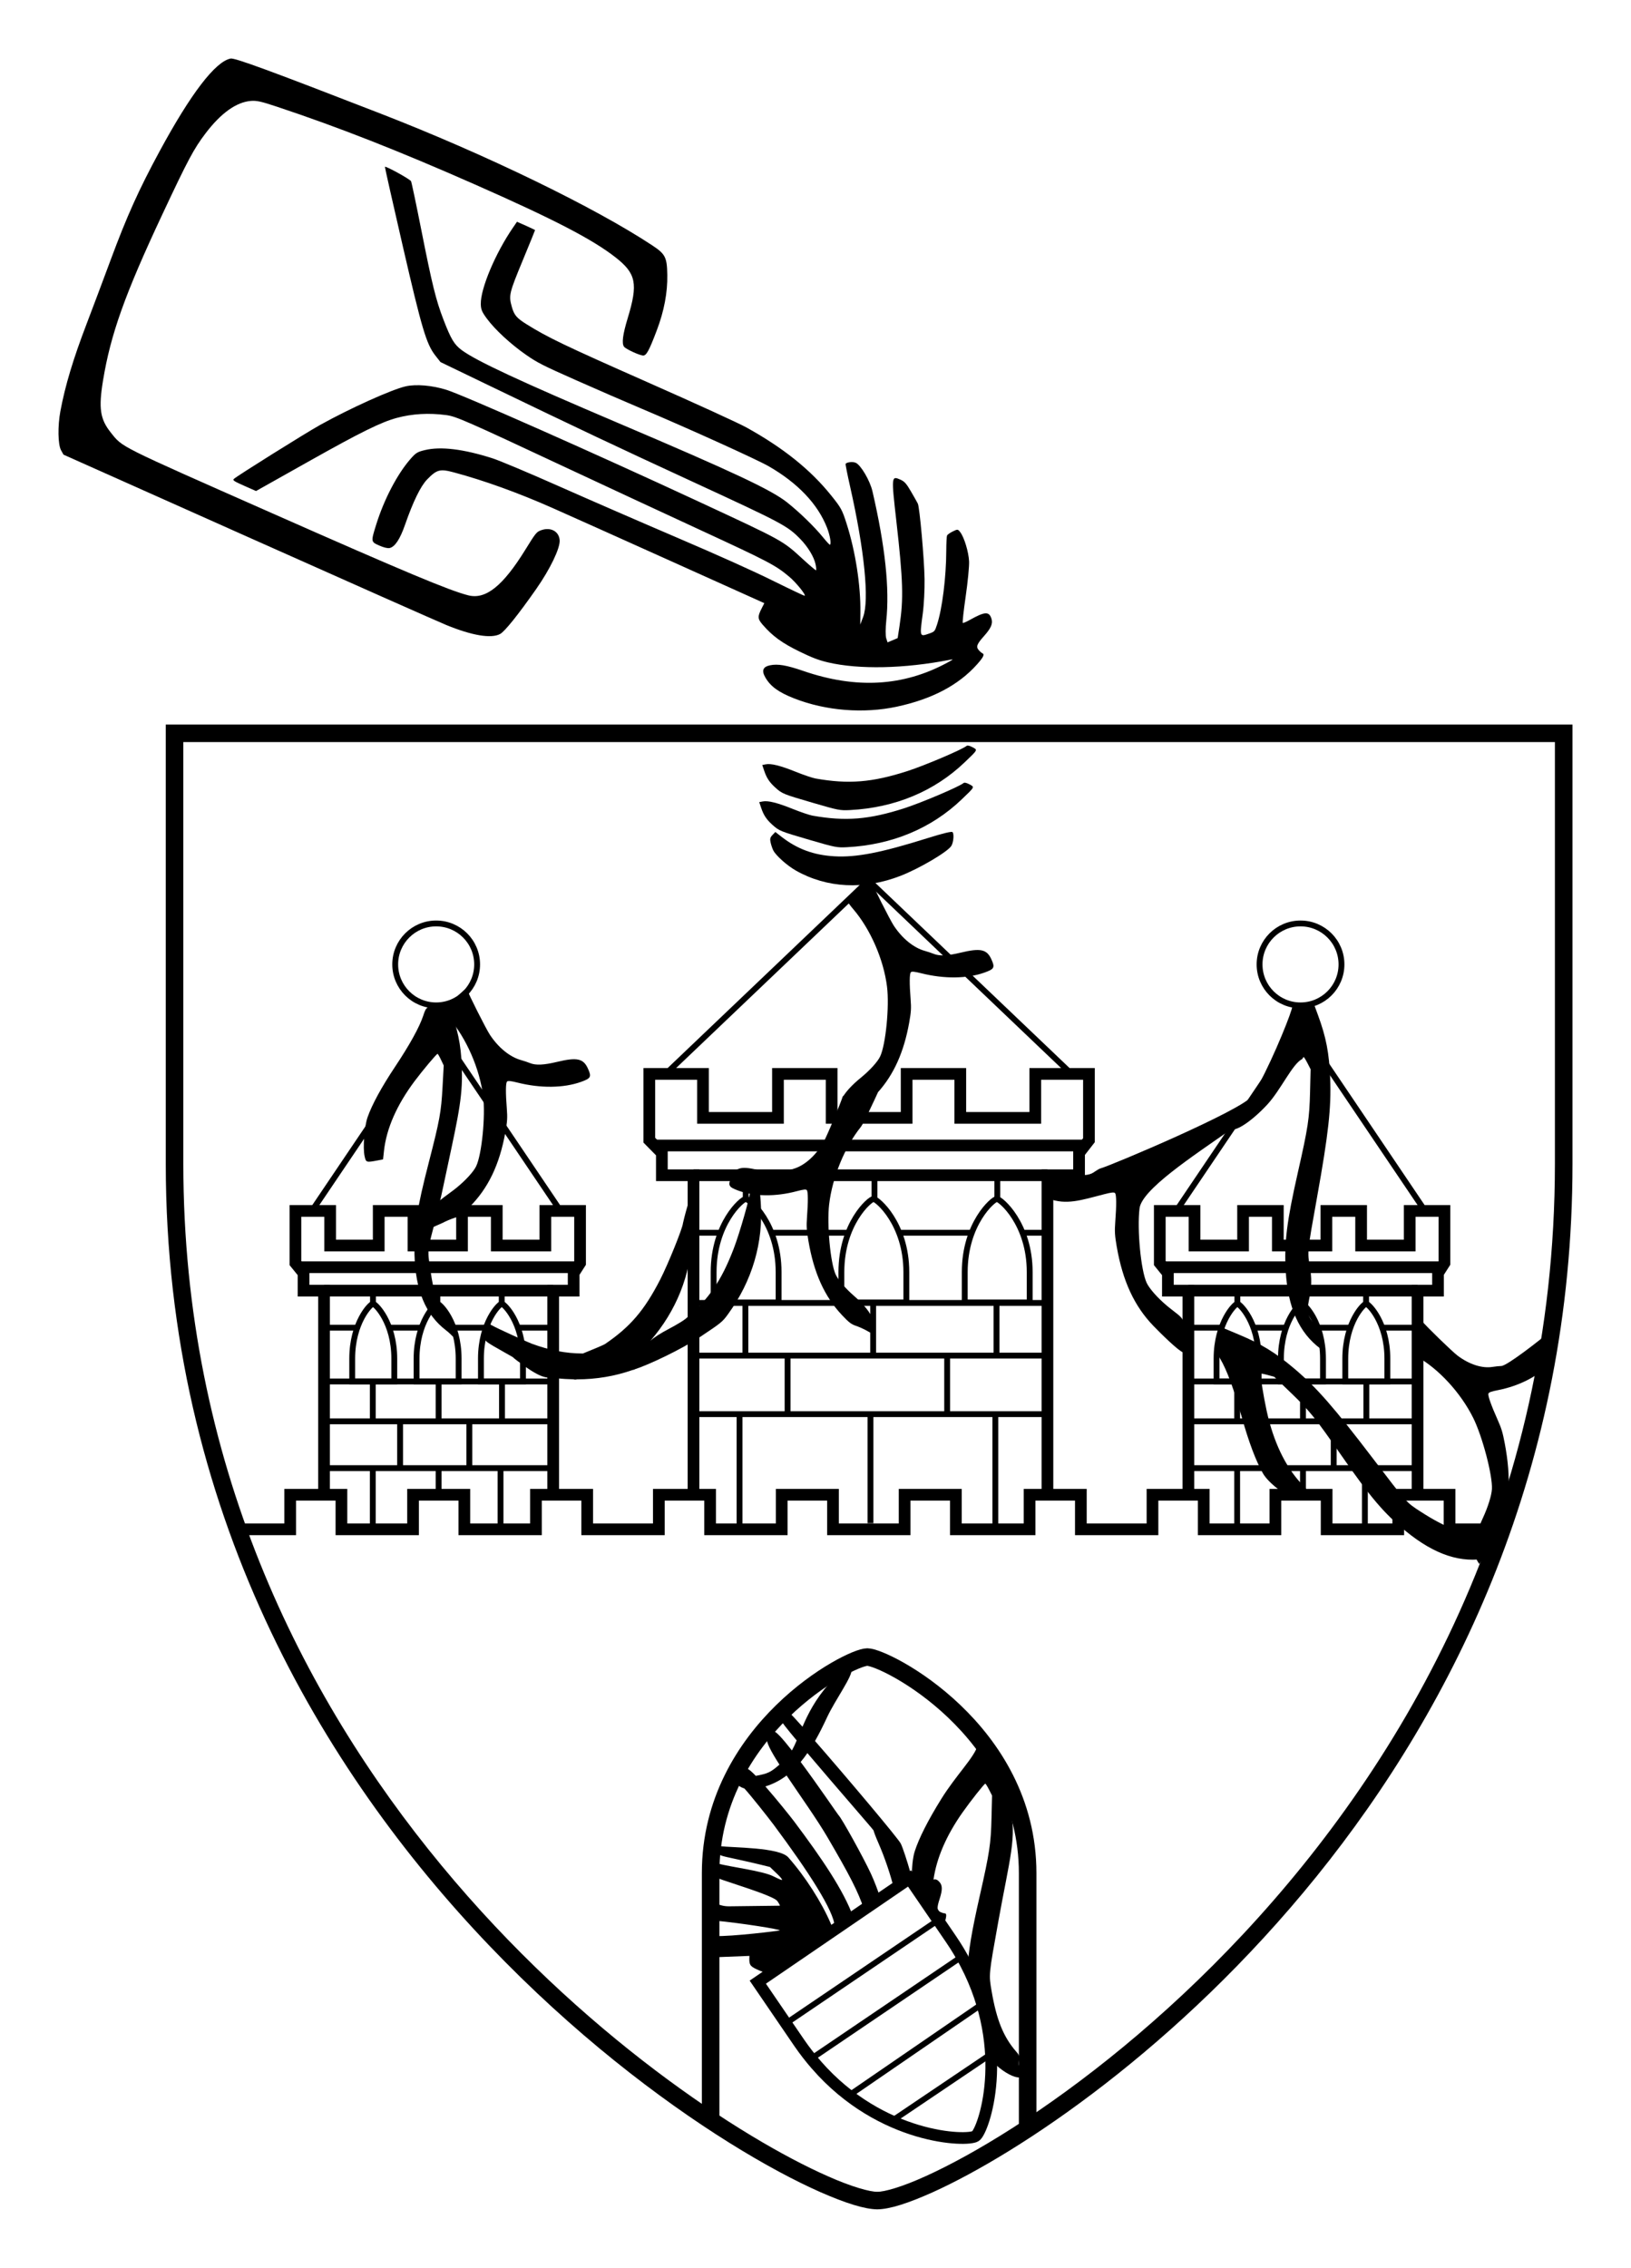 <?xml version="1.0" encoding="UTF-8" standalone="no"?>
<svg
   xmlns:dc="http://purl.org/dc/elements/1.1/"
   xmlns:cc="http://creativecommons.org/ns#"
   xmlns:rdf="http://www.w3.org/1999/02/22-rdf-syntax-ns#"
   xmlns:svg="http://www.w3.org/2000/svg"
   xmlns="http://www.w3.org/2000/svg"
   xmlns:sodipodi="http://sodipodi.sourceforge.net/DTD/sodipodi-0.dtd"
   xmlns:inkscape="http://www.inkscape.org/namespaces/inkscape"
   version="1.1"
   id="crest"
   x="0px"
   y="0px"
   width="278.759"
   height="387.565"
   viewBox="-8.287 -1.629 278.759 387.565"
   enable-background="new -8.287 -1.629 256 256"
   xml:space="preserve"
   inkscape:version="0.91pre2 r13516"
   sodipodi:docname="ccc-ol-2.svg"><sodipodi:namedview
     pagecolor="#ffffff"
     bordercolor="#666666"
     borderopacity="1"
     objecttolerance="10"
     gridtolerance="10"
     guidetolerance="10"
     inkscape:pageopacity="0"
     inkscape:pageshadow="2"
     inkscape:window-width="825"
     inkscape:window-height="652"
     id="namedview118"
     showgrid="false"
     inkscape:zoom="0.90433075"
     inkscape:cx="227.10031"
     inkscape:cy="169.67485"
     inkscape:window-x="0"
     inkscape:window-y="0"
     inkscape:window-maximized="0"
     inkscape:current-layer="crest"
     fit-margin-top="10"
     fit-margin-left="10"
     fit-margin-bottom="10"
     fit-margin-right="10" /><defs
     id="defs247" /><g
     id="g4247"
     transform="translate(18.333,18.503)"><path
       id="door_stroke"
       d="m 149.018,343.64 c 0,0 0,-39.168 0,-43.664 0,-24.476 -24.289,-36.927 -27.411,-36.927 -3.05,0 -26.771,12.451 -26.771,36.927 0,4.496 0,42.244 0,42.244"
       style="fill:none;stroke:#000000;stroke-width:3;stroke-opacity:1"
       inkscape:connector-curvature="0" /><path
       style="fill:#000000;fill-opacity:1;stroke:none;stroke-opacity:1"
       d="m 113.628,354.504 c -4.302,-1.9 -9.637,-4.725 -15.641,-8.477 l 0,0 c -12.003,-7.502 -26.68,-18.711 -40.935,-33.617 l 0,0 c -28.503,-29.8 -55.341,-74.474 -55.339,-133.66 l 0,0 c 0,-10.786 0,-29.176 0,-44.869 l 0,0 c 0,-15.696 0,-28.665 0,-28.692 l 0,0 0,-1.501 240.426,0 0,1.501 c -0.002,0.027 -0.002,12.996 0,28.691 l 0,0 c -0.002,15.693 -0.002,34.083 0,44.869 l 0,0 c 0.002,51.774 -20.066,92.458 -43.732,121.775 l 0,0 c -23.687,29.329 -50.901,47.326 -65.588,53.975 l 0,0 c -4.234,1.896 -7.33,2.899 -9.496,2.934 l 0,0 c -2.195,-0.033 -5.364,-1.037 -9.695,-2.929 l 0,0 z m 17.954,-2.739 c 4.039,-1.824 9.141,-4.586 14.9,-8.271 l 0,0 c 11.521,-7.371 25.68,-18.438 39.414,-33.146 l 0,0 c 27.475,-29.43 53.236,-73.348 53.238,-131.601 l 0,0 c 0,-10.786 0,-29.176 0,-44.869 l 0,0 c 0,-12.544 0,-23.347 0,-27.193 l 0,0 -234.421,0 c 0,3.846 0,14.649 0.001,27.193 l 0,0 c -0.001,15.695 -0.001,34.085 0,44.871 l 0,0 c 0.003,50.968 20.192,90.949 44.089,119.876 l 0,0 c 23.878,28.914 51.522,46.731 66.036,53.135 l 0,0 c 4.106,1.833 7.258,2.695 8.483,2.668 l 0,0 c 1.174,0.029 4.254,-0.83 8.26,-2.663 l 0,0 z m -128.368,-245.077 0,-1.499 0,1.499 0,0 z"
       id="shield_outline"
       inkscape:connector-curvature="0" /><g
       transform="translate(-6.074,102.559)"
       id="g5095"><g
         id="g4777"><g
           id="g4772"><circle
             cx="201.73"
             cy="42.121"
             r="7"
             id="circle60"
             style="fill:none;stroke:#000000"
             d="m 208.73,42.121 a 7,7 0 0 1 -7,7 7,7 0 0 1 -7,-7 7,7 0 0 1 7,-7 7,7 0 0 1 7,7 z" /><line
             x1="201.73"
             y1="49.121"
             x2="201.73"
             y2="52.787"
             id="line64"
             style="fill:none;stroke:#000000" /><path
             style="fill:none;stroke:#000000;stroke-opacity:1"
             d="m 201.754,52.754 -21.236,31.465 3.121,0 0,5.906 8.297,0 0,-5.906 5.939,0 0,5.906 8.299,0 0,-5.906 5.938,0 0,5.906 8.299,0 0,-5.906 2.582,0 -21.238,-31.465 z"
             id="polygon62-2"
             inkscape:connector-curvature="0" /></g><g
           id="g4641"><g
             id="g4615"><path
               id="polyline68"
               d="m 221.73,133.538 0,-35.667 3.5,0 0,-3 1.096,-1.712 0,-8.908 -5.939,0 0,5.908 -8.299,0 0,-5.908 -5.938,0 0,5.908 -8.298,0 0,-5.908 -5.94,0 0,5.908 -8.297,0 0,-5.908 -5.939,0 0,8.908 1.388,1.712 0,3 3.5,0 0,34.334"
               style="fill:none;stroke:#000000;stroke-width:2"
               inkscape:connector-curvature="0" /><path
               id="line83"
               transform="translate(-8.287,-1.629)"
               d="m 186.439,95.5 47.99,0 -47.99,0 z m 4.412,4 39.166,0 -39.166,0 z"
               style="fill:none;stroke:#000000;stroke-width:2"
               inkscape:connector-curvature="0" /></g><g
             id="g4619"><g
               id="g4598"><line
                 x1="190.898"
                 y1="113.392"
                 x2="190.898"
                 y2="120.537"
                 id="line71"
                 style="fill:none;stroke:#000000" /><path
                 style="fill:none;stroke:#000000"
                 d="m 190.898,127.871 0,9.834"
                 id="line73"
                 inkscape:connector-curvature="0" /><path
                 style="fill:none;stroke:#000000"
                 d="m 212.73,127.871 0,11.584"
                 id="line75"
                 inkscape:connector-curvature="0" /><path
                 id="line77"
                 d="m 212.98,120.537 0,-6.833"
                 style="fill:none;stroke:#000000"
                 inkscape:connector-curvature="0" /><path
                 id="line79"
                 d="m 202.148,120.537 0,-6.833"
                 style="fill:none;stroke:#000000"
                 inkscape:connector-curvature="0" /><path
                 style="fill:none;stroke:#000000"
                 d="m 202.148,127.871 0,4.25"
                 id="line81"
                 inkscape:connector-curvature="0" /><line
                 x1="207.398"
                 y1="120.537"
                 x2="207.398"
                 y2="127.871"
                 id="line85"
                 style="fill:none;stroke:#000000" /><line
                 x1="195.564"
                 y1="120.537"
                 x2="195.564"
                 y2="127.871"
                 id="line87"
                 style="fill:none;stroke:#000000" /><path
                 id="line89"
                 d="m 212.936,99.871 0,-2"
                 style="fill:none;stroke:#000000"
                 inkscape:connector-curvature="0" /><path
                 id="line91"
                 d="m 201.936,99.871 0,-2"
                 style="fill:none;stroke:#000000"
                 inkscape:connector-curvature="0" /><path
                 id="line93"
                 d="m 190.936,99.871 0,-2"
                 style="fill:none;stroke:#000000"
                 inkscape:connector-curvature="0" /><path
                 id="line95"
                 d="m 182.564,113.392 39.166,0"
                 style="fill:none;stroke:#000000"
                 inkscape:connector-curvature="0" /><path
                 id="line97"
                 d="m 182.564,104.204 5.624,0 m 5.559,0 5.424,0 m 5.492,0 5.559,0 m 5.424,0 6.085,0"
                 style="fill:none;stroke:#000000"
                 inkscape:connector-curvature="0" /><line
                 x1="182.564"
                 y1="120.204"
                 x2="221.73"
                 y2="120.204"
                 id="line99"
                 style="fill:none;stroke:#000000" /><line
                 x1="182.564"
                 y1="128.204"
                 x2="221.73"
                 y2="128.204"
                 id="line101"
                 style="fill:none;stroke:#000000" /></g><g
               id="g4593"><path
                 d="m 205.572,113.392 c 0,0 0,-2.753 0,-3.896 0,-6.218 -3.223,-9.382 -3.637,-9.382 l 0,0 c -0.406,0 -3.554,3.164 -3.554,9.382 0,1.142 0,3.896 0,3.896 l 7.191,0 z"
                 id="path106"
                 style="fill:none;fill-opacity:1;stroke:#000000;stroke-opacity:1"
                 inkscape:connector-curvature="0" /><path
                 d="m 194.572,113.392 c 0,0 0,-2.753 0,-3.896 0,-6.218 -3.223,-9.382 -3.637,-9.382 l 0,0 c -0.406,0 -3.554,3.164 -3.554,9.382 0,1.142 0,3.896 0,3.896 l 7.191,0 z"
                 id="path108"
                 style="fill:none;fill-opacity:1;stroke:#000000;stroke-opacity:1"
                 inkscape:connector-curvature="0" /><path
                 d="m 216.572,113.392 c 0,0 0,-2.753 0,-3.896 0,-6.218 -3.223,-9.382 -3.637,-9.382 l 0,0 c -0.406,0 -3.554,3.164 -3.554,9.382 0,1.142 0,3.896 0,3.896 l 7.191,0 z"
                 id="path110"
                 style="fill:none;fill-opacity:1;stroke:#000000;stroke-opacity:1"
                 inkscape:connector-curvature="0" /></g></g></g></g><polyline
         style="fill:none;stroke:#000000;stroke-width:2;stroke-opacity:1"
         id="polyline209"
         points="20.084,138.658 29.048,138.658 29.048,132.751 37.809,132.751    37.809,138.658 50.051,138.658 50.051,132.751 58.813,132.751 58.813,138.658 71.055,138.658 71.055,132.751 79.816,132.751    79.816,138.658 92.058,138.658 92.058,132.751 100.82,132.751 100.82,138.658 113.061,138.658 113.061,132.751 121.823,132.751    121.823,138.658 134.064,138.658 134.064,132.751 142.827,132.751 142.827,138.658 155.424,138.658 155.424,132.751    164.186,132.751 164.186,138.658 176.428,138.658 176.428,132.751 185.189,132.751 185.189,138.658 197.432,138.658    197.432,132.751 206.193,132.751 206.193,138.658 218.434,138.658 218.434,132.751 227.197,132.751 227.197,138.658    236.16,138.658  " /><g
         id="g4958"><g
           id="g4932"><g
             id="g4884"><path
               id="polyline122"
               d="m 158.475,133.549 0,-55.397 5.404,0 0,-3.814 1.691,-2.177 0,-11.327 -9.174,0 0,7.512 -12.815,0 0,-7.512 -9.171,0 0,7.512 -12.819,0 0,-7.512 -9.172,0 0,7.512 -12.816,0 0,-7.512 -9.173,0 0,11.327 2.146,2.177 0,3.814 5.406,0 0,54.36"
               style="fill:none;stroke:#000000;stroke-width:2"
               inkscape:connector-curvature="0" /><path
               id="line133"
               transform="translate(-8.287,-1.629)"
               d="m 99.455,74.695 74.119,0 -74.119,0 z m 6.814,5.086 60.492,0 -60.492,0 z"
               style="fill:none;stroke:#000000;stroke-width:2"
               inkscape:connector-curvature="0" /></g><g
             id="g4910"><g
               id="g4893"><line
                 x1="106.852"
                 y1="99.888"
                 x2="106.852"
                 y2="108.975"
                 id="line125"
                 style="fill:none;stroke:#000000" /><path
                 style="fill:none;stroke:#000000"
                 d="m 105.852,119.299 0,18.378"
                 id="line127"
                 inkscape:connector-curvature="0" /><path
                 style="fill:none;stroke:#000000"
                 d="m 149.574,119.299 0,18.906"
                 id="line129"
                 inkscape:connector-curvature="0" /><path
                 style="fill:none;stroke:#000000"
                 d="m 128.227,119.299 0,18.316"
                 id="line131"
                 inkscape:connector-curvature="0" /><line
                 x1="141.337"
                 y1="108.975"
                 x2="141.337"
                 y2="119.299"
                 id="line135"
                 style="fill:none;stroke:#000000" /><line
                 x1="114.06"
                 y1="108.975"
                 x2="114.06"
                 y2="119.299"
                 id="line137"
                 style="fill:none;stroke:#000000" /><line
                 x1="149.77"
                 y1="99.888"
                 x2="149.77"
                 y2="108.975"
                 id="line139"
                 style="fill:none;stroke:#000000" /><line
                 x1="128.686"
                 y1="99.888"
                 x2="128.686"
                 y2="108.975"
                 id="line141"
                 style="fill:none;stroke:#000000" /><path
                 id="line143"
                 d="m 106.909,82.325 0,-4.173"
                 style="fill:none;stroke:#000000"
                 inkscape:connector-curvature="0" /><path
                 id="line145"
                 d="m 128.909,82.325 0,-4.173"
                 style="fill:none;stroke:#000000"
                 inkscape:connector-curvature="0" /><path
                 id="line147"
                 d="m 149.909,82.325 0,-4.173"
                 style="fill:none;stroke:#000000"
                 inkscape:connector-curvature="0" /><line
                 x1="97.982"
                 y1="99.975"
                 x2="158.475"
                 y2="99.975"
                 id="line149"
                 style="fill:none;stroke:#000000" /><line
                 x1="97.982"
                 y1="108.975"
                 x2="158.475"
                 y2="108.975"
                 id="line151"
                 style="fill:none;stroke:#000000" /><line
                 x1="97.982"
                 y1="118.975"
                 x2="158.475"
                 y2="118.975"
                 id="line153"
                 style="fill:none;stroke:#000000" /><path
                 id="line155"
                 d="m 97.982,87.975 4.375,0 m 8.917,0 13.04,0 m 8.725,-10e-7 12.368,0 m 8.725,-10e-7 4.343,0"
                 style="fill:#000000;fill-opacity:1;stroke:#000000"
                 inkscape:connector-curvature="0" /></g><g
               id="g4888"><path
                 d="m 155.443,99.888 c 0,0 0,-3.667 0,-5.188 0,-8.282 -4.978,-12.496 -5.616,-12.496 l 0,0 c -0.625,0 -5.485,4.214 -5.485,12.496 0,1.521 0,5.188 0,5.188 l 11.101,0 z"
                 id="path160"
                 style="fill:none;fill-opacity:1;stroke:#000000;stroke-opacity:1"
                 inkscape:connector-curvature="0" /><path
                 d="m 134.359,99.888 c 0,0 0,-3.667 0,-5.188 0,-8.282 -4.978,-12.496 -5.616,-12.496 l 0,0 c -0.625,0 -5.486,4.214 -5.486,12.496 0,1.521 0,5.188 0,5.188 l 11.102,0 z"
                 id="path162"
                 style="fill:none;fill-opacity:1;stroke:#000000;stroke-opacity:1"
                 inkscape:connector-curvature="0" /><path
                 d="m 112.527,99.888 c 0,0 0,-3.667 0,-5.188 0,-8.282 -4.978,-12.496 -5.618,-12.496 l 0,0 c -0.625,0 -5.486,4.214 -5.486,12.496 0,1.521 0,5.188 0,5.188 l 11.104,0 z"
                 id="path164"
                 style="fill:none;fill-opacity:1;stroke:#000000;stroke-opacity:1"
                 inkscape:connector-curvature="0" /></g></g></g><g
           id="g4879"><path
             style="fill:none;stroke:#000000;stroke-opacity:1"
             d="m 127.909,27.784 -34.67,33.047 6.371,0 0,7.512 12.814,0 0,-7.512 9.174,0 0,7.512 12.818,0 0,-7.512 9.17,0 0,7.512 12.18,0 0.637,-0.334 0,-7.178 6.176,0 -34.67,-33.047 z"
             id="polygon116-6"
             inkscape:connector-curvature="0" /></g></g><g
         id="g5064"><g
           id="g5017"><g
             id="g5013"><path
               id="polyline14"
               d="m 74,133.538 0,-35.667 3.5,0 0,-3 1.095,-1.712 0,-8.908 -5.939,0 0,5.908 -8.298,0 0,-5.908 -5.939,0 0,5.908 -8.299,0 0,-5.908 -5.938,0 0,5.908 -8.298,0 0,-5.908 -5.939,0 0,8.908 1.389,1.712 0,3 3.5,0 0,34.334"
               style="fill:none;stroke:#000000;stroke-width:2"
               inkscape:connector-curvature="0" /><path
               id="line29"
               transform="translate(-8.287,-1.629)"
               d="m 38.709,95.5 47.99,0 -47.99,0 z m 4.412,4 39.166,0 -39.166,0 z"
               style="fill:none;stroke:#000000;stroke-width:2"
               inkscape:connector-curvature="0" /></g><g
             id="g4831"><g
               id="g4809"><line
                 x1="43.167"
                 y1="113.392"
                 x2="43.167"
                 y2="120.537"
                 id="line17"
                 style="fill:none;stroke:#000000" /><path
                 style="fill:none;stroke:#000000"
                 d="m 43.167,127.871 0,9.834"
                 id="line19"
                 inkscape:connector-curvature="0" /><path
                 style="fill:none;stroke:#000000"
                 d="m 65,127.871 0,11.584"
                 id="line21"
                 inkscape:connector-curvature="0" /><path
                 id="line23"
                 d="m 65.25,120.537 0,-6.833"
                 style="fill:none;stroke:#000000"
                 inkscape:connector-curvature="0" /><path
                 id="line25"
                 d="m 54.417,120.537 0,-6.833"
                 style="fill:none;stroke:#000000"
                 inkscape:connector-curvature="0" /><path
                 style="fill:none;stroke:#000000"
                 d="m 54.417,127.871 0,4.25"
                 id="line27"
                 inkscape:connector-curvature="0" /><line
                 x1="59.667"
                 y1="120.537"
                 x2="59.667"
                 y2="127.871"
                 id="line31"
                 style="fill:none;stroke:#000000" /><line
                 x1="47.834"
                 y1="120.537"
                 x2="47.834"
                 y2="127.871"
                 id="line33"
                 style="fill:none;stroke:#000000" /><path
                 id="line35"
                 d="m 65.204,99.871 0,-2"
                 style="fill:none;stroke:#000000"
                 inkscape:connector-curvature="0" /><path
                 id="line37"
                 d="m 54.204,99.871 0,-2"
                 style="fill:none;stroke:#000000"
                 inkscape:connector-curvature="0" /><path
                 id="line39"
                 d="m 43.204,99.871 0,-2"
                 style="fill:none;stroke:#000000"
                 inkscape:connector-curvature="0" /><path
                 id="line41"
                 d="m 34.834,113.392 39.166,0"
                 style="fill:none;stroke:#000000"
                 inkscape:connector-curvature="0" /><path
                 id="line43"
                 d="m 34.834,104.204 5.729,0 m 5.465,0 5.465,0 m 5.417,0 5.561,0 m 5.417,0 6.111,0"
                 style="fill:none;stroke:#000000"
                 inkscape:connector-curvature="0" /><line
                 x1="34.834"
                 y1="120.204"
                 x2="74"
                 y2="120.204"
                 id="line45"
                 style="fill:none;stroke:#000000" /><line
                 x1="34.834"
                 y1="128.204"
                 x2="74"
                 y2="128.204"
                 id="line47"
                 style="fill:none;stroke:#000000" /></g><g
               id="g4826"><path
                 d="m 57.841,113.392 c 0,0 0,-2.753 0,-3.896 0,-6.218 -3.223,-9.382 -3.637,-9.382 l 0,0 c -0.405,0 -3.552,3.164 -3.552,9.382 0,1.142 0,3.896 0,3.896 l 7.189,0 z"
                 id="path52"
                 style="fill:none;fill-opacity:1;stroke:#000000;stroke-opacity:1"
                 inkscape:connector-curvature="0" /><path
                 d="m 46.841,113.392 c 0,0 0,-2.753 0,-3.896 0,-6.218 -3.223,-9.382 -3.637,-9.382 l 0,0 c -0.405,0 -3.552,3.164 -3.552,9.382 0,1.142 0,3.896 0,3.896 l 7.189,0 z"
                 id="path54"
                 style="fill:none;fill-opacity:1;stroke:#000000;stroke-opacity:1"
                 inkscape:connector-curvature="0" /><path
                 d="m 68.841,113.392 c 0,0 0,-2.753 0,-3.896 0,-6.218 -3.223,-9.382 -3.637,-9.382 l 0,0 c -0.405,0 -3.552,3.164 -3.552,9.382 0,1.142 0,3.896 0,3.896 l 7.189,0 z"
                 id="path56"
                 style="fill:none;fill-opacity:1;stroke:#000000;stroke-opacity:1"
                 inkscape:connector-curvature="0" /></g></g></g><g
           id="g5059"><circle
             cx="54"
             cy="42.121"
             r="7"
             id="circle6"
             style="fill:none;stroke:#000000"
             d="m 61,42.121 a 7,7 0 0 1 -7,7 7,7 0 0 1 -7,-7 7,7 0 0 1 7,-7 7,7 0 0 1 7,7 z" /><line
             x1="54"
             y1="49.121"
             x2="54"
             y2="52.787"
             id="line10"
             style="fill:none;stroke:#000000" /><path
             style="fill:none;stroke:#000000;stroke-opacity:1"
             d="m 54.003,52.769 -21.236,31.465 3.121,0 0,5.906 8.297,0 0,-5.906 5.938,0 0,5.906 8.299,0 0,-5.906 5.939,0 0,5.906 8.299,0 0,-5.906 2.58,0 -21.236,-31.465 z"
             id="polygon8-7"
             inkscape:connector-curvature="0" /></g></g></g><g
       id="g3922"
       transform="matrix(1.427,0,0,1.427,1.993,2.8)"
       style="fill:#000000;fill-opacity:1"><path
         style="fill:#000000"
         d="m 99.533,114.936 c -0.141,-0.26 -0.335,-0.818 -0.432,-1.241 -0.144,-0.63 -0.093,-0.854 0.285,-1.248 l 0.46,-0.481 1.003,0.779 c 2.507,1.946 5.115,2.908 8.407,3.101 3.512,0.205 7.463,-0.564 14.939,-2.911 2.406,-0.755 3.788,-1.09 3.937,-0.954 0.279,0.256 0.174,1.607 -0.17,2.191 -0.554,0.941 -5.134,3.64 -8.153,4.807 -5.831,2.252 -11.711,1.954 -16.67,-0.846 -1.38,-0.779 -3.145,-2.344 -3.608,-3.198 z"
         id="path4459"
         transform="matrix(0.75,0,0,0.75,-2.072,-0.407)"
         inkscape:connector-curvature="0" /><path
         style="fill:#000000"
         d="m 99.855,104.885 c -0.935,-0.84 -1.396,-1.533 -1.783,-2.681 l -0.316,-0.936 0.553,-0.107 c 0.857,-0.165 2.323,0.199 4.802,1.195 1.249,0.502 2.664,0.982 3.144,1.067 5.271,0.937 9.029,0.635 14.658,-1.175 2.755,-0.886 8.83,-3.471 9.477,-4.032 0.131,-0.114 0.472,-0.037 0.935,0.209 0.852,0.454 0.903,0.355 -1.239,2.407 -4.836,4.632 -11.116,7.252 -18.297,7.632 -1.615,0.086 -1.884,0.033 -6.031,-1.179 -4.667,-1.364 -4.82,-1.426 -5.904,-2.4 z"
         id="path4455"
         transform="matrix(0.75,0,0,0.75,-2.072,-0.407)"
         inkscape:connector-curvature="0" /><path
         style="fill:#000000"
         d="m 99.372,110.815 c -0.935,-0.84 -1.396,-1.533 -1.783,-2.681 l -0.316,-0.936 0.553,-0.107 c 0.857,-0.165 2.323,0.199 4.802,1.195 1.249,0.502 2.664,0.982 3.144,1.067 5.271,0.937 9.029,0.635 14.658,-1.175 2.755,-0.886 8.83,-3.471 9.477,-4.032 0.131,-0.114 0.472,-0.037 0.935,0.209 0.852,0.454 0.903,0.355 -1.239,2.407 -4.836,4.632 -11.116,7.252 -18.297,7.632 -1.615,0.086 -1.884,0.033 -6.031,-1.179 -4.667,-1.364 -4.82,-1.426 -5.904,-2.4 z"
         id="path4455-7"
         transform="matrix(0.75,0,0,0.75,-2.072,-0.407)"
         inkscape:connector-curvature="0" /></g><path
       transform="matrix(1.025,0,0,1.025,3.874,6.094)"
       id="path4461-8"
       d="m 216.638,234.749 c -0.342,-0.54 -0.616,-1.816 -0.571,-2.664 0.053,-1.015 0.605,-2.77 1.433,-4.554 0.853,-1.838 1.465,-3.79 1.52,-4.854 0.119,-2.289 -1.597,-8.806 -3.126,-11.874 -2.083,-4.179 -5.743,-8.161 -9.374,-10.199 -0.886,-1.191 -0.761,-2.299 -0.294,-3.588 0.668,-1.836 0.998,-2.534 1.118,-2.366 0.474,0.661 5.033,5.094 5.946,5.781 1.974,1.485 4.129,2.17 5.894,1.872 0.412,-0.069 1.046,-0.134 1.41,-0.144 0.957,-0.026 6.603,-4.442 8.303,-5.906 1.918,-1.64 0.155,5.179 0.021,5.333 -2.1,2.24 -5.331,3.909 -8.922,4.607 -1.106,0.215 -1.487,0.357 -1.561,0.582 -0.11,0.338 0.449,1.917 1.56,4.409 0.623,1.398 0.817,2.045 1.17,3.907 1.072,5.66 0.846,10.308 -0.711,14.651 -0.614,1.713 -0.88,2.217 -1.48,2.801 -0.402,0.392 -1.032,1.142 -1.4,1.668 l -0.669,0.955 -0.265,-0.418 z"
       style="fill:#000000"
       inkscape:connector-curvature="0" /><path
       transform="matrix(1.367,0,0,1.367,-79.889,84.217)"
       id="path4465-6"
       d="m 200.659,49.261 c -0.065,0.033 -0.086,0.199 -0.225,0.664 -0.45,1.512 -2.929,7.552 -4.807,10.576 -0.034,0.03 -0.065,0.074 -0.09,0.133 -0.015,0.023 -0.027,0.038 -0.041,0.06 -1.213,1.748 -17.499,8.63 -18.928,9.035 -0.334,0.095 -0.838,0.523 -1.119,0.643 -0.74,0.314 -1.325,0.16 -3.391,0.238 -2.629,0.1 -2.365,-0.613 -2.334,0.842 0.018,0.853 -0.927,1.587 0.344,2.057 2.228,0.824 4.014,0.212 6.957,-0.549 0.906,-0.235 1.237,-0.267 1.355,-0.137 0.178,0.196 0.188,1.484 0.027,3.596 -0.09,1.185 -0.06,1.7 0.186,3.113 0.747,4.295 2.207,7.439 4.602,9.908 0.945,0.974 3.106,3.112 3.727,3.309 0.416,0.132 0.687,-1.395 0.219,-1.533 -0.445,-0.601 0.03,-1.561 -0.199,-2.388 -0.322,-0.685 -0.97,-0.996 -2.098,-1.945 -1.162,-0.978 -2.171,-2.12 -2.508,-2.838 -0.725,-1.545 -1.216,-6.656 -0.895,-9.312 0.284,-2.349 6.575,-6.476 11.445,-9.879 0.701,0.218 2.623,-1.053 4.521,-3.096 1.689,-1.818 3.151,-5.105 4.357,-5.684 0.296,-0.42 0.208,-0.311 0.25,-0.383 -0.038,0.069 -0.076,0.136 -0.047,0.133 0.046,-0.005 0.258,0.335 0.473,0.754 l 0.391,0.762 -0.07,2.863 c -0.08,3.293 -0.249,4.404 -1.508,9.963 -1.41,6.224 -1.737,8.855 -1.537,12.346 0.265,4.629 1.681,7.79 4.363,9.766 0.002,-0.028 -0.008,-0.053 0.002,-0.082 0.066,-0.185 -0.189,-0.713 -0.133,-1.234 0.099,-0.91 -0.372,-1.474 -0.768,-1.928 -1.642,-1.883 0.228,-3.063 -0.408,-6.768 -0.368,-2.145 -0.382,-1.987 0.857,-8.885 1.43,-7.958 1.792,-11.22 1.65,-14.875 -0.124,-3.199 -0.506,-5.173 -1.541,-7.98 l -0.434,-1.18 -1.217,0.092 c -1.095,0.083 -1.323,-0.232 -1.432,-0.178 z m 3.422,43.018 c -0.032,0.484 1.103,0.802 0.09,0.074 -0.032,-0.023 -0.058,-0.051 -0.09,-0.074 z"
       style="fill:#000000"
       inkscape:connector-curvature="0" /><path
       transform="matrix(1.025,0,0,1.025,4.823,6.365)"
       id="path4465-4"
       d="m 217.424,233.924 c -4.409,0.922 -8.841,-0.531 -13.686,-4.487 -3.611,-2.948 -5.901,-5.639 -10.749,-12.632 -4.33,-6.245 -5.272,-7.413 -8.437,-10.458 l -2.751,-2.648 -1.1,-0.304 c -0.605,-0.167 -1.13,-0.263 -1.166,-0.213 -0.111,0.154 0.474,3.795 0.989,6.153 1.123,5.142 3.089,9.278 5.787,12.176 l 1.044,1.121 -0.502,0.868 c -0.516,0.892 -0.585,0.463 -1.645,0.333 -1.53,-0.189 -4.412,-2.503 -5.273,-3.996 -1.168,-2.024 -2.402,-5.298 -3.549,-9.411 -1.273,-4.566 -2.512,-7.917 -3.595,-9.725 -0.886,-1.48 -0.84,-1.746 0.041,-3.917 l 0.49,-1.208 2.598,1.091 c 3.679,1.544 5.977,2.916 9.233,5.675 3.72,3.153 6.601,6.448 13.135,15.023 5.663,7.432 5.522,7.275 7.963,8.845 4.215,2.712 7.113,3.785 10.442,3.867 0.802,0.02 0.869,0.058 1.675,0.976 0.462,0.525 0.939,1.144 1.062,1.375 0.351,0.662 -0.285,1.136 -2.006,1.496 z"
       style="fill:#000000"
       inkscape:connector-curvature="0" /><g
       id="g3965"
       transform="matrix(1.285,0,0,1.285,15.586,16.07)"
       style="fill:#000000;fill-opacity:1"><path
         style="fill:#000000"
         d="m 130.5,131.902 c -0.173,-0.027 -0.776,0.482 -1.963,1.652 -1.058,1.043 -1.924,1.982 -1.924,2.086 0,0.104 0.406,0.662 0.902,1.24 2.947,3.434 5.207,8.613 5.789,13.264 0.427,3.414 -0.225,9.983 -1.189,11.969 -0.448,0.922 -1.792,2.388 -3.338,3.645 -1.296,1.053 -2.341,2.163 -2.887,3.018 -0.086,0.059 -0.15,0.116 -0.16,0.15 -0.224,0.8 -2.784,7.042 -3.418,8.061 -1.372,2.203 -3.192,3.773 -4.98,4.295 -0.417,0.122 -1.046,0.347 -1.396,0.5 -0.923,0.403 -2.19,0.345 -4.318,-0.201 -3.183,-0.816 -4.198,-0.585 -4.928,1.127 -0.605,1.42 -0.483,1.67 1.102,2.273 2.778,1.059 6.44,1.105 10.109,0.127 1.13,-0.301 1.544,-0.345 1.691,-0.178 0.222,0.252 0.233,1.909 0.033,4.623 -0.112,1.523 -0.074,2.186 0.232,4.002 0.932,5.519 2.752,9.557 5.738,12.73 1.178,1.252 1.605,1.583 2.379,1.836 0.519,0.17 1.379,0.558 1.912,0.861 l 0.971,0.553 0.107,-0.49 c 0.14,-0.633 -0.04,-1.893 -0.375,-2.629 -0.401,-0.881 -1.533,-2.197 -2.939,-3.416 -1.449,-1.257 -2.707,-2.724 -3.127,-3.646 -0.904,-1.986 -1.516,-8.554 -1.115,-11.969 0.546,-4.651 2.663,-9.828 5.426,-13.262 0.403,-0.501 2.356,-4.646 2.934,-5.941 2.71,-3.038 4.417,-6.834 5.324,-11.869 0.327,-1.816 0.368,-2.479 0.248,-4.002 -0.214,-2.714 -0.2,-4.369 0.037,-4.621 0.158,-0.168 0.599,-0.124 1.805,0.178 3.915,0.978 7.819,0.932 10.783,-0.127 1.69,-0.604 1.821,-0.856 1.176,-2.275 -0.778,-1.712 -1.861,-1.943 -5.258,-1.127 -2.27,0.546 -3.621,0.604 -4.605,0.201 -0.374,-0.153 -1.045,-0.376 -1.49,-0.498 -1.908,-0.522 -3.849,-2.092 -5.312,-4.295 -0.676,-1.018 -3.689,-7.001 -3.928,-7.801 -0.008,-0.025 -0.022,-0.039 -0.047,-0.043 z"
         transform="matrix(0.778,0,0,0.778,-18.577,-13.772)"
         id="path4461-7"
         inkscape:connector-curvature="0" /></g><path
       style="fill:#000000"
       d="m 111.141,184.199 c -0.122,0.01 -0.284,0.081 -0.502,0.166 -0.474,0.184 -0.743,0.391 -0.738,0.568 0.021,0.876 -1.801,7.271 -2.844,9.975 -2.13,5.525 -4.238,8.594 -8.217,11.967 -0.362,0.307 -1.602,1.056 -2.756,1.664 -1.595,0.841 -2.628,1.51 -3.262,2.102 4.446,-5.14 6.893,-11.265 7.127,-17.889 0.107,-3.04 1.157,-8.013 0.254,-7.77 -0.491,0.132 -1.798,5.395 -1.812,5.572 -0.072,0.874 -2.566,7.038 -3.891,9.615 -2.706,5.267 -5.128,8.093 -9.443,11.023 -0.238,0.162 -2.01,0.896 -3.766,1.611 -3.004,-0.014 -5.638,-0.546 -8.75,-1.678 -0.446,-0.162 -5.796,-2.54 -6.922,-3.199 -0.811,-0.475 -0.484,-0.028 -0.605,0.129 l -0.371,0.316 -0.176,0.982 c 0.123,1.204 -0.333,1.065 1.549,2.189 5.71,3.301 1.342,0.58 5.193,3.34 3.41,2.444 4.002,1.97 5.586,2.146 0.979,0.109 1.951,0.168 2.914,0.186 0.148,0.063 0.318,0.068 0.572,0.004 3.289,-0.002 6.47,-0.536 9.48,-1.59 l 0.43,-0.092 c -0.053,0.006 -0.081,-0.003 -0.111,-0.008 -0.072,0.023 -0.114,0.031 -0.18,0.051 0.048,-0.017 0.095,-0.035 0.143,-0.053 0.008,0.003 0.027,1.9e-4 0.037,0.002 2.327,-0.744 7.945,-3.355 11.363,-5.637 3.489,-2.33 3.697,-2.499 4.635,-3.787 4.172,-5.728 6.097,-12.303 5.607,-19.154 -0.163,-2.276 -0.179,-2.784 -0.545,-2.754 z"
       transform="translate(-8.287,-1.629)"
       id="path4413"
       inkscape:connector-curvature="0" /><path
       transform="matrix(0.968,0.029,-0.029,0.968,15.304,13.419)"
       id="path4465"
       d="m 41.381,198.941 c -3.659,-2.628 -5.582,-6.877 -5.939,-13.121 -0.266,-4.654 0.171,-8.161 2.05,-16.459 1.679,-7.411 1.903,-8.895 2.01,-13.286 l 0.093,-3.817 -0.52,-1.016 c -0.286,-0.559 -0.569,-1.011 -0.63,-1.004 -0.189,0.022 -2.477,2.914 -3.868,4.886 -3.032,4.302 -4.753,8.546 -5.067,12.493 l -0.121,1.527 -0.979,0.216 c -1.971,0.436 -2.018,0.421 -2.296,-0.698 -0.371,-1.496 -0.196,-5.234 0.323,-6.877 0.704,-2.229 2.283,-5.35 4.54,-8.975 2.506,-4.023 4.14,-7.201 4.741,-9.221 0.492,-1.654 0.552,-1.692 2.888,-1.868 l 1.621,-0.123 0.58,1.572 c 1.38,3.744 1.889,6.376 2.054,10.642 0.189,4.873 -0.792,9.139 -2.699,19.75 -1.653,9.197 -2.636,10.206 -2.145,13.066 0.848,4.94 1.256,7.279 3.445,9.789 0.528,0.605 1.228,0.362 1.096,1.576 -0.075,0.695 0.435,1.446 0.347,1.693 -0.251,0.706 -0.097,0.281 -1.525,-0.745 z"
       style="fill:#000000"
       inkscape:connector-curvature="0" /><path
       transform="matrix(0.968,0,0,0.968,10.835,14.234)"
       id="path4461"
       d="m 38.103,178.426 c -0.155,-0.657 -0.275,-0.311 0.096,-1.074 0.444,-0.914 2.153,-1.895 3.71,-3.16 1.604,-1.304 2.996,-2.825 3.461,-3.782 1.001,-2.061 1.679,-8.876 1.235,-12.419 -0.604,-4.825 -2.949,-10.197 -6.007,-13.76 -0.515,-0.6 -0.936,-1.179 -0.936,-1.287 0,-0.108 0.898,-1.082 1.996,-2.165 1.408,-1.387 2.023,-1.88 2.086,-1.669 0.248,0.83 3.372,7.035 4.074,8.092 1.518,2.285 3.534,3.914 5.513,4.456 0.462,0.126 1.157,0.36 1.545,0.519 1.022,0.418 2.425,0.357 4.78,-0.209 3.524,-0.847 4.646,-0.606 5.453,1.17 0.67,1.473 0.535,1.733 -1.218,2.36 -3.075,1.099 -7.128,1.146 -11.189,0.131 -1.251,-0.313 -1.709,-0.358 -1.872,-0.184 -0.246,0.261 -0.259,1.979 -0.037,4.795 0.124,1.58 0.082,2.268 -0.258,4.152 -1.031,5.726 -3.046,9.917 -6.351,13.21 -1.304,1.299 -1.778,1.642 -2.634,1.904 -0.575,0.176 -1.527,0.578 -2.117,0.894 l -1.984,0.874 0.247,-1.354 z"
       style="fill:#000000"
       inkscape:connector-curvature="0" /><g
       transform="translate(-6.074,102.559)"
       style="fill:none;fill-opacity:1;stroke:#000000;stroke-opacity:1"
       id="g5193"><path
         style="fill:none;fill-opacity:1;stroke:#000000;stroke-width:2;stroke-miterlimit:4;stroke-dasharray:none;stroke-opacity:1"
         d="m 118.989,230.202 c 11.134,12.772 25.832,13.095 27.201,12.157 1.338,-0.91 6.136,-14.502 -1.674,-29.451 -0.732,-1.402 -1.568,-2.816 -2.537,-4.233 -0.453,-0.663 -1.047,-1.534 -1.695,-2.483 -2.324,-3.399 -5.375,-7.866 -5.375,-7.866 l -25.939,17.721 c 0,0 2.991,4.38 5.306,7.771 0.675,0.988 1.296,1.896 1.765,2.584 0.943,1.375 1.932,2.635 2.948,3.8 z"
         id="fill_1_"
         inkscape:connector-curvature="0" /><path
         style="fill:none;fill-opacity:1;stroke:#000000;stroke-opacity:1"
         d="m 113.639,223.175 26.007,-17.62 3.87,6.353 -25.527,17.294 z"
         id="polygon239"
         inkscape:connector-curvature="0" /><path
         style="fill:none;fill-opacity:1;stroke:#000000;stroke-opacity:1"
         d="m 124.533,235.419 23.033,-15.81 0.901,8.976 -16.613,11.201 z"
         id="polygon241"
         inkscape:connector-curvature="0" /></g><path
       id="path4423-1"
       d="m 118.91,265.18 c -1.525,0.526 -2.673,1.431 -3.809,2.404 -2.392,2.71 -3.637,5.216 -4.564,7.373 -1.146,-1.282 -2.04,-2.254 -2.207,-2.346 -0.065,-0.036 -0.126,-0.054 -0.189,-0.057 -0.441,-0.021 -0.847,0.693 -1.307,1.24 -0.08,0.095 1.071,1.537 2.711,3.506 -0.264,0.621 -0.528,1.197 -0.816,1.713 -1.61,-2.059 -2.937,-3.552 -3.227,-3.242 -0.78,0.835 -0.219,0.266 -0.955,1.109 -0.389,0.446 0.559,2.217 2.051,4.549 -1.491,1.292 -1.915,1.529 -4.043,1.92 -0.702,-0.725 -1.242,-1.195 -1.455,-1.195 -0.33,0 -1.029,1.066 -1.174,1.947 l -0.514,0.697 c 0.127,0.203 0.561,0.516 1.201,0.715 1.14,1.249 4.106,4.997 5.049,6.266 5.897,7.939 10.244,14.629 10.396,17.354 l 0.027,0.473 3.127,-2.137 c -1.648,-4.525 -5.277,-9.898 -10.141,-16.377 -0.585,-0.779 -2.88,-3.649 -4.877,-5.934 1.355,-0.42 2.553,-1.055 3.625,-1.867 2.282,3.406 5.19,7.479 6.982,10.543 3.798,6.493 5.254,9.305 6.264,12.367 l 2.803,-1.914 c -0.424,-1.294 -1.064,-2.983 -1.625,-4.193 -1.308,-2.824 -5.077,-9.632 -5.559,-10.039 -0.094,-0.079 -3.438,-5.016 -6.459,-9.078 0.401,-0.479 0.781,-0.987 1.148,-1.518 4.697,5.548 11.318,13.133 11.318,13.229 0,0.148 0.371,1.114 0.824,2.15 1.113,2.543 2.076,5.446 2.674,7.861 l 2.439,-1.666 c 0,0 3.051,4.466 5.375,7.865 0.167,0.245 0.279,0.408 0.438,0.641 0.104,-0.273 0.217,-0.543 0.307,-0.82 0.437,-1.353 0.464,-1.873 0.094,-1.873 -0.15,0 -0.488,-0.104 -0.752,-0.232 -0.587,-0.285 -0.607,-0.716 -0.104,-2.273 0.487,-1.507 0.478,-2.265 -0.033,-2.844 -0.348,-0.394 -0.657,-0.54 -1.025,-0.42 0.519,-3.658 2.189,-7.542 4.963,-11.477 1.399,-1.984 3.699,-4.892 3.889,-4.914 0.061,-0.007 0.347,0.448 0.635,1.01 l 0.521,1.021 -0.094,3.84 c -0.108,4.416 -0.333,5.908 -2.021,13.361 -1.352,5.967 -1.952,9.463 -2.092,12.686 2.645,5.423 3.661,10.624 3.83,15.072 0.643,0.744 1.364,1.408 2.174,1.99 1.436,1.032 3.066,1.62 3.318,0.91 0.088,-0.248 -0.625,-1.463 -0.549,-2.162 0.132,-1.221 0.116,-1.296 -0.414,-1.904 -2.201,-2.524 -3.375,-5.402 -4.229,-10.369 -0.494,-2.876 -0.514,-2.665 1.148,-11.914 1.918,-10.671 3.257,-14.635 1.971,-19.367 -1.179,-4.338 0.677,-1.3 -2.691,-6.988 -2.498,-3.16 -1.078,-1.389 -2.842,-3.646 -0.605,2.032 -3.656,5.003 -6.176,9.049 -2.27,3.645 -3.859,6.784 -4.566,9.025 -0.317,1.003 -0.483,2.754 -0.5,4.334 -0.069,-0.241 -0.122,-0.398 -0.193,-0.652 -0.593,-2.122 -1.348,-4.398 -1.676,-5.055 -0.452,-0.906 -9.188,-11.265 -14.66,-17.533 0.734,-1.28 1.413,-2.651 2.074,-4.072 1.371,-2.947 4.41,-7.072 4.16,-8.141 z m -22.5,30.18 c -0.149,2.222 -1.753,0.983 8.566,3.564 0.871,0.867 2.221,2.036 2.045,2.223 -0.04,0.043 -0.698,-0.239 -1.461,-0.629 -1.809,-0.923 -7.212,-1.578 -9.568,-2.195 -0.071,1.381 0.08,2.52 0.08,2.52 1.543,0.616 9.494,2.967 10.158,3.895 0.282,0.394 0.477,0.754 0.434,0.801 l -8.523,0.104 c -2.666,0.091 -2.404,-1.767 -2.426,2.459 4.078,0.378 11.117,1.468 10.93,1.668 -0.045,0.048 -8.239,1.077 -11.129,0.953 -0.153,1.201 0.053,0.887 0.611,3.604 l 5.34,-0.209 c -0.082,1.461 0.059,1.735 1.182,2.264 0.774,0.365 1.522,0.623 2.297,0.836 l 10.924,-7.463 -0.473,-1.102 c -1.6,-3.739 -4.396,-8.104 -7.285,-11.371 -1.535,-1.736 -9.412,-1.64 -11.701,-1.92 z"
       style="fill:#000000"
       inkscape:connector-curvature="0" /><g
       style="fill:#000000;fill-opacity:1"
       id="g4976"><path
         style="fill:#000000;fill-opacity:1;stroke-opacity:1"
         d="m 13.33,61.729 c 0.417,-0.436 12.197,-7.813 14.71,-9.212 5.175,-2.879 12.295,-6.092 14.687,-6.628 1.78,-0.398 4.512,-0.164 6.947,0.595 2.9,0.904 25.583,10.953 43.009,19.054 14.784,6.872 14.391,6.655 18.01,9.971 1.121,1.027 2.092,1.844 2.158,1.816 0.066,-0.028 0.029,-0.489 -0.082,-1.024 -0.262,-1.259 -1.313,-2.996 -2.623,-4.334 -2.188,-2.236 -3.06,-2.7 -18.126,-9.651 -13.586,-6.268 -19.672,-9.145 -35.8,-16.926 l -7.556,-3.645 -0.871,-1.108 c -1.534,-1.952 -2.306,-4.538 -5.546,-18.582 -1.721,-7.458 -3.106,-13.61 -3.079,-13.672 0.092,-0.208 4.291,2.103 4.465,2.458 0.096,0.194 0.882,3.929 1.748,8.3 1.864,9.413 2.509,12.023 3.8,15.373 1.278,3.318 1.833,4.241 3.125,5.197 2.49,1.842 9.941,5.312 26.851,12.503 19.604,8.337 26.067,11.375 28.758,13.518 2.148,1.711 4.644,4.135 6.088,5.912 0.609,0.75 1.158,1.342 1.219,1.316 0.266,-0.113 0.017,-1.602 -0.486,-2.893 -1.575,-4.051 -4.996,-7.654 -9.999,-10.531 -2.004,-1.153 -14.024,-6.593 -21.949,-9.935 -2.475,-1.043 -7.381,-3.174 -10.903,-4.736 -5.753,-2.55 -6.626,-2.993 -8.592,-4.355 -2.604,-1.804 -5.305,-4.299 -6.705,-6.195 -0.839,-1.136 -1.018,-1.565 -1.035,-2.486 -0.049,-2.651 2.493,-8.685 5.503,-13.066 l 0.684,-0.995 1.539,0.681 c 0.847,0.375 1.543,0.71 1.547,0.746 0.005,0.036 -0.945,2.369 -2.11,5.184 -2.318,5.603 -2.406,5.976 -1.862,7.919 0.397,1.417 0.82,1.917 2.519,2.98 3.6,2.25 6.504,3.643 20.507,9.834 8.642,3.821 15.74,7.066 17.085,7.812 6.309,3.499 10.95,7.223 14.478,11.62 1.711,2.132 1.874,2.433 2.665,4.924 1.488,4.686 2.381,10.464 2.325,15.048 l -0.025,2.09 0.487,-1.291 c 1.086,-2.878 0.231,-11.445 -2.228,-22.321 -0.458,-2.026 -0.801,-3.757 -0.762,-3.845 0.132,-0.297 1.214,-0.424 1.718,-0.201 0.887,0.392 2.446,3.047 2.873,4.891 2.177,9.409 2.945,16.627 2.354,22.136 -0.132,1.233 -0.137,2.563 -0.009,2.956 l 0.231,0.715 0.864,-0.365 0.864,-0.365 0.317,-2.073 c 0.707,-4.629 0.614,-7.726 -0.535,-17.874 -0.877,-7.743 -0.869,-7.821 0.703,-7.126 0.68,0.301 1.011,0.674 1.801,2.03 0.532,0.914 1.054,1.84 1.16,2.058 0.311,0.639 1.093,9.379 1.153,12.887 0.03,1.773 -0.109,4.443 -0.311,5.933 -0.534,3.95 -0.532,3.956 1.029,3.412 0.999,-0.348 1.027,-0.379 1.411,-1.551 0.895,-2.735 1.561,-8.06 1.58,-12.632 0.005,-1.275 0.065,-2.442 0.132,-2.595 0.067,-0.152 0.509,-0.466 0.981,-0.698 0.826,-0.405 0.874,-0.401 1.278,0.129 0.683,0.896 1.433,3.382 1.508,4.996 0.038,0.827 -0.222,3.516 -0.579,5.975 -0.357,2.459 -0.579,4.502 -0.494,4.539 0.085,0.038 0.615,-0.19 1.177,-0.505 2.592,-1.457 3.317,-1.499 3.723,-0.215 0.263,0.83 -0.074,1.615 -1.263,2.947 -1.229,1.376 -1.406,1.83 -0.931,2.391 0.214,0.252 0.515,0.515 0.67,0.583 0.381,0.169 0.117,0.694 -0.951,1.89 -3.159,3.536 -7.644,5.905 -13.645,7.205 -5.7,1.235 -12.161,0.725 -17.568,-1.387 -2.682,-1.048 -4.069,-2.05 -4.954,-3.581 -0.68,-1.176 -0.432,-1.834 0.788,-2.089 1.332,-0.278 2.819,-0.026 5.715,0.97 8.994,3.093 17.036,2.641 24.506,-1.377 1.172,-0.631 1.21,-0.671 0.505,-0.532 -7.739,1.515 -15.514,1.681 -20.802,0.444 -1.586,-0.371 -2.699,-0.794 -4.868,-1.851 -2.979,-1.451 -4.615,-2.638 -6.272,-4.549 -0.916,-1.057 -0.939,-1.404 -0.188,-2.873 l 0.436,-0.853 -15.871,-7.146 c -8.729,-3.93 -17.92,-8.053 -20.425,-9.16 -5.792,-2.562 -11.601,-4.657 -16.722,-6.032 -2.417,-0.649 -2.952,-0.511 -4.61,1.194 -1.117,1.149 -2.395,3.766 -3.777,7.739 -0.861,2.474 -1.721,3.775 -2.634,3.983 -0.333,0.076 -1.003,-0.084 -1.76,-0.419 -1.454,-0.643 -1.454,-0.642 -0.537,-3.587 1.343,-4.313 3.608,-8.645 5.872,-11.228 0.908,-1.036 1.171,-1.198 2.457,-1.505 2.711,-0.649 6.554,-0.183 11.516,1.395 1.216,0.387 6.1,2.439 11.352,4.769 5.07,2.249 14.18,6.213 20.245,8.807 7.061,3.02 12.939,5.663 16.343,7.346 2.924,1.446 5.371,2.606 5.439,2.577 0.284,-0.12 -1.472,-2.285 -2.656,-3.276 -2.333,-1.95 -3.522,-2.573 -15.179,-7.96 -6.359,-2.939 -16.668,-7.732 -22.908,-10.652 -17.238,-8.067 -18.827,-8.763 -20.511,-8.987 -2.976,-0.395 -5.802,-0.234 -8.453,0.482 -2.678,0.723 -6.155,2.437 -14.765,7.275 l -9.289,5.22 -2.028,-0.897 c -1.712,-0.757 -1.99,-0.938 -1.782,-1.155 z"
         id="path2161-7"
         inkscape:connector-curvature="0" /></g><path
       style="fill:#000000;fill-opacity:1"
       d="m 20.156,70.274 -27.692,-12.362 -0.37,-0.67 c -0.466,-0.843 -0.512,-3.633 -0.097,-5.858 0.716,-3.84 1.924,-7.856 3.962,-13.178 0.766,-1.999 2.393,-6.33 3.617,-9.625 C 2.005,22.04 3.796,18.066 6.908,12.317 11.604,3.641 15.294,-1.176 17.588,-1.623 c 0.631,-0.123 5.829,1.785 22.567,8.284 15.745,6.113 32.155,14.074 40.824,19.804 1.955,1.292 2.204,1.78 2.249,4.42 0.046,2.668 -0.479,5.444 -1.579,8.344 -1.197,3.155 -1.587,3.853 -2.113,3.78 -0.672,-0.093 -2.56,-0.982 -2.813,-1.324 -0.365,-0.494 -0.192,-1.829 0.552,-4.28 1.58,-5.2 1.274,-6.722 -1.838,-9.153 C 71.962,25.537 66.176,22.538 54.334,17.313 42.825,12.234 33.773,8.68 24.48,5.591 22.183,4.828 21.498,4.676 20.651,4.742 c -2.194,0.172 -4.505,1.82 -6.821,4.862 -1.774,2.331 -2.657,3.987 -6.542,12.272 -5.586,11.911 -7.733,17.926 -8.877,24.87 -0.691,4.196 -0.447,5.832 1.173,7.855 1.801,2.249 0.905,1.801 24.115,12.06 20.117,8.893 26.819,11.697 29.629,12.399 2.615,0.654 5.195,-1.413 8.56,-6.859 1.57,-2.541 1.687,-2.684 2.391,-2.936 1.428,-0.511 2.693,0.186 2.77,1.527 0.069,1.205 -1.441,4.333 -3.536,7.327 -2.702,3.861 -4.73,6.386 -5.422,6.751 -1.35,0.712 -4.191,0.238 -8.075,-1.349 -1.192,-0.487 -14.629,-6.448 -29.859,-13.247 z"
       id="path4457"
       transform="matrix(1.137,0,0,1.137,-7.201,-8.28)"
       inkscape:connector-curvature="0" /></g></svg>
